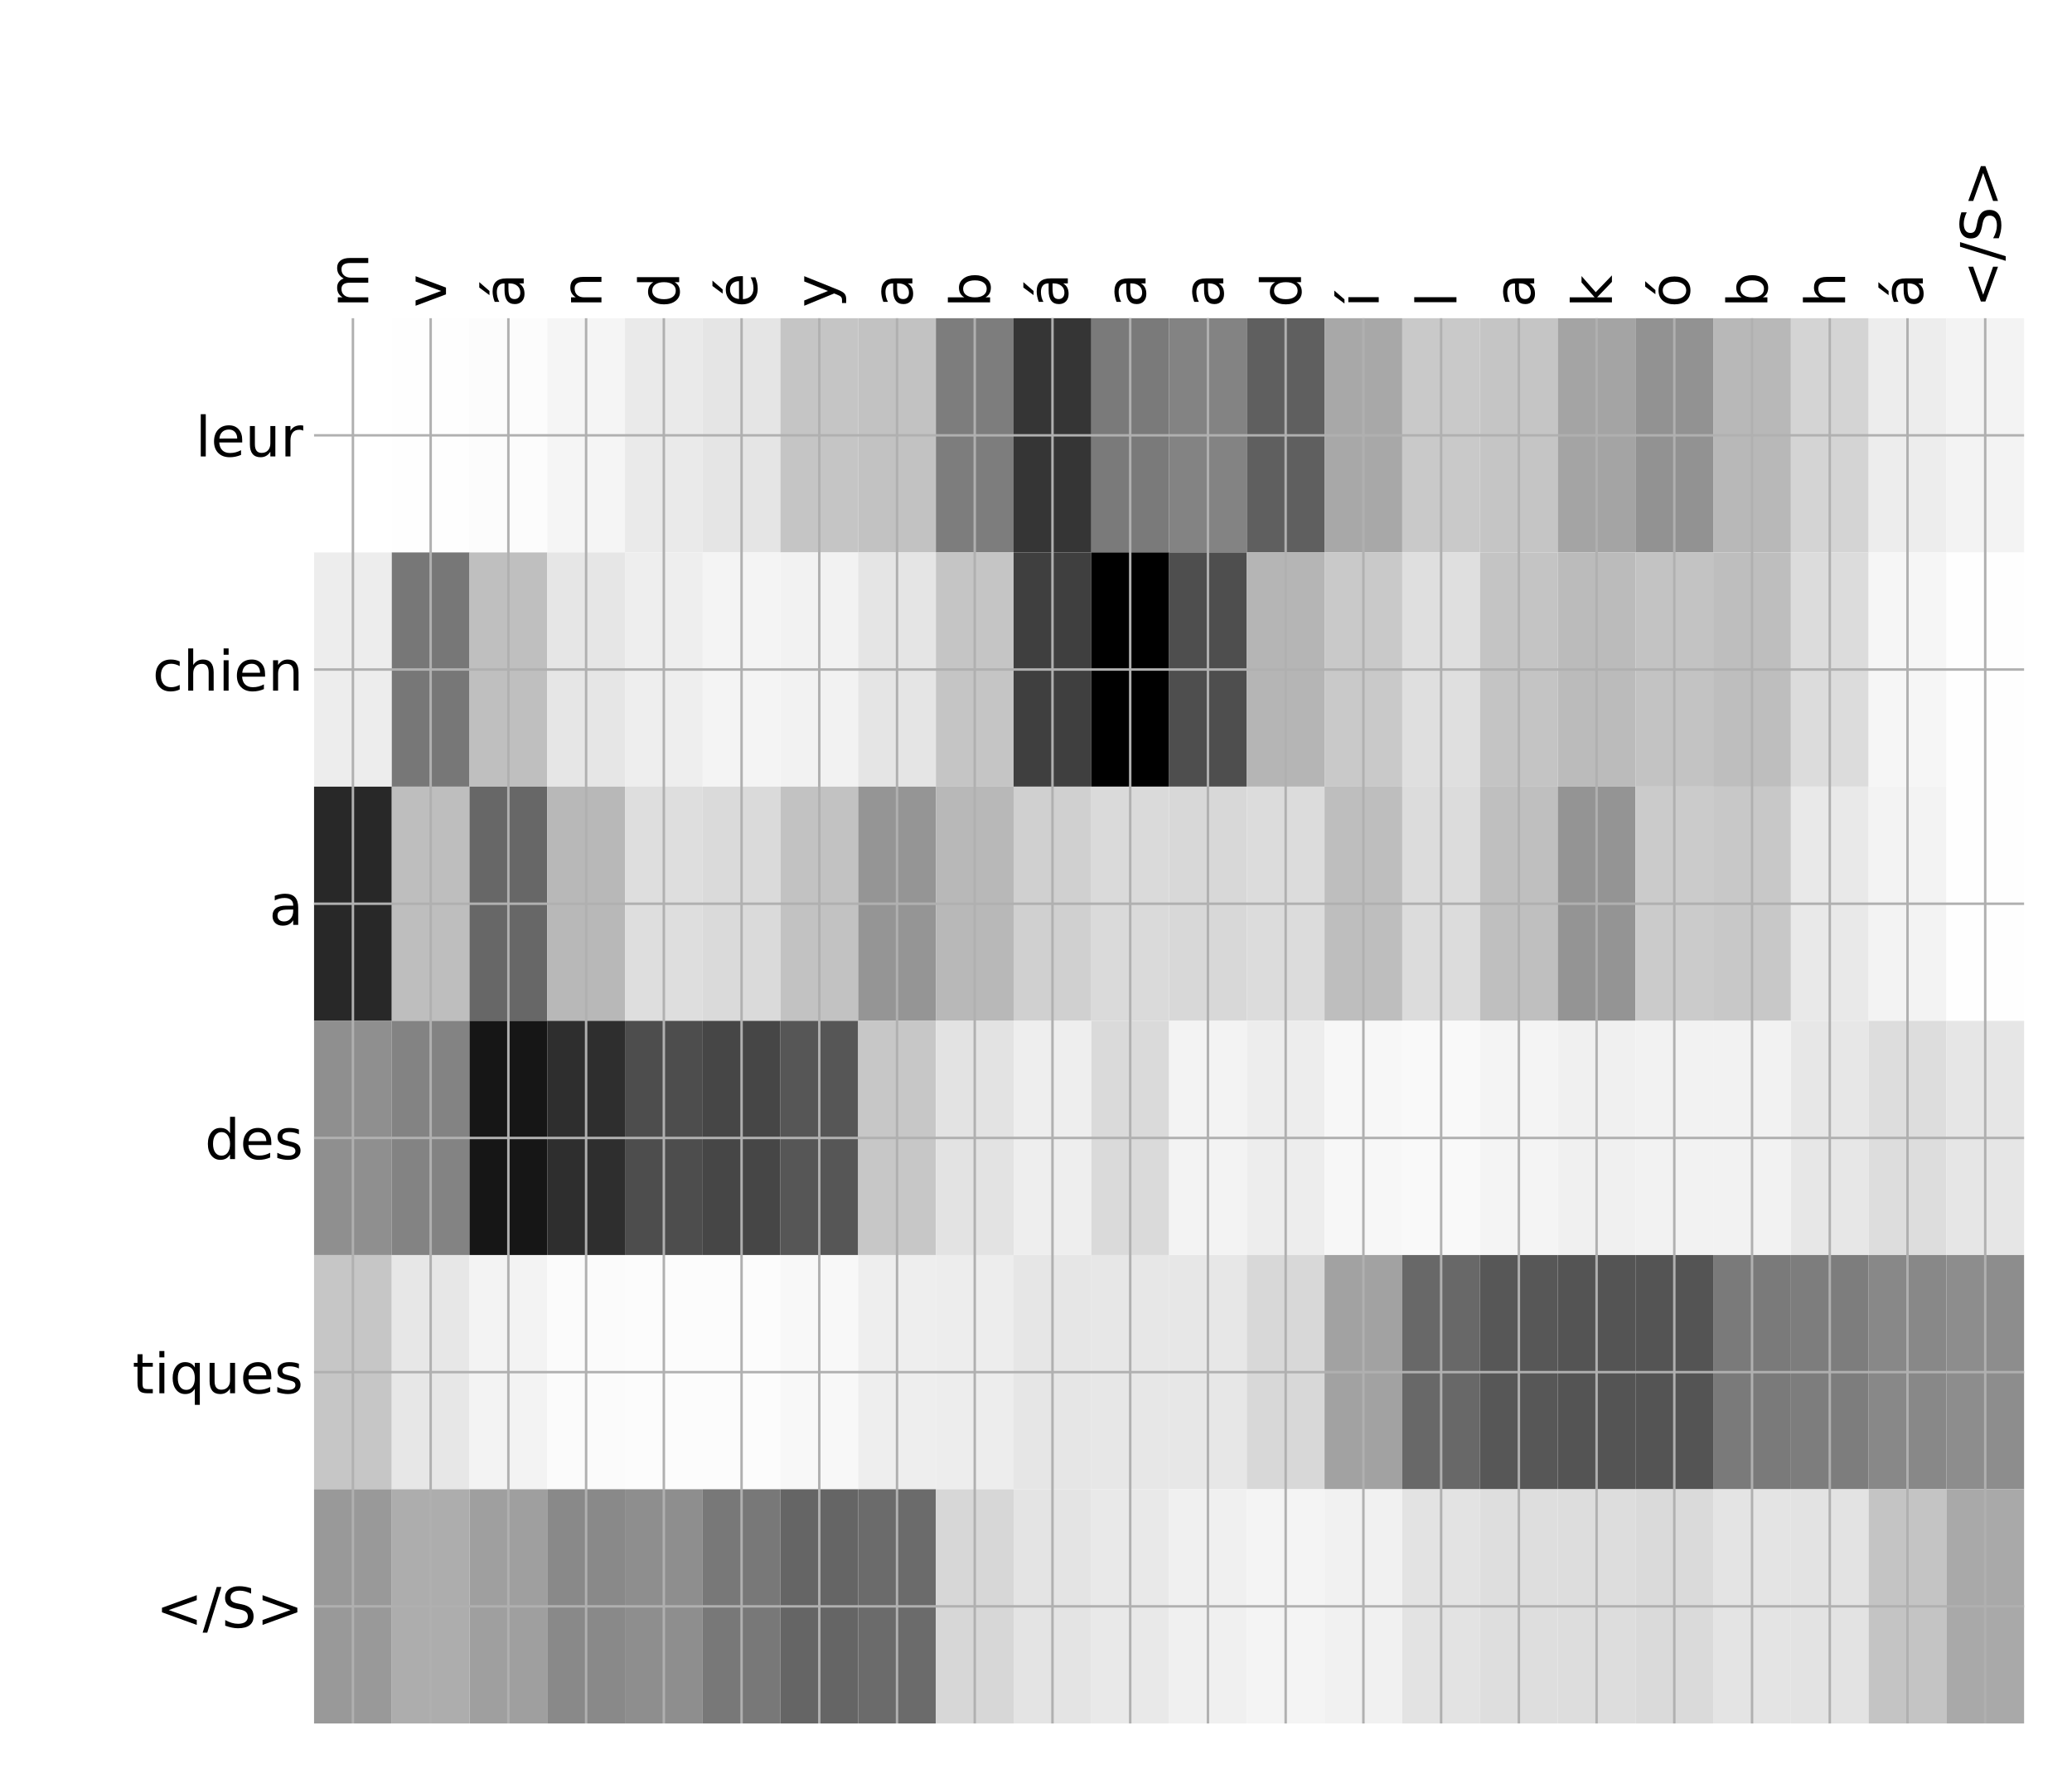 <?xml version="1.0" encoding="utf-8" standalone="no"?>
<!DOCTYPE svg PUBLIC "-//W3C//DTD SVG 1.1//EN"
  "http://www.w3.org/Graphics/SVG/1.1/DTD/svg11.dtd">
<!-- Created with matplotlib (http://matplotlib.org/) -->
<svg height="576pt" version="1.1" viewBox="0 0 671 576" width="671pt" xmlns="http://www.w3.org/2000/svg" xmlns:xlink="http://www.w3.org/1999/xlink">
 <defs>
  <style type="text/css">
*{stroke-linecap:butt;stroke-linejoin:round;}
  </style>
 </defs>
 <g id="figure_1">
  <g id="patch_1">
   <path d="M 0 576 
L 672 576 
L 672 0 
L 0 0 
z
" style="fill:#ffffff;"/>
  </g>
  <g id="axes_1">
   <g id="PolyCollection_1">
    <path clip-path="url(#p2be57009d8)" d="M 101.704 103.033 
L 101.704 178.861 
L 126.876 178.861 
L 126.876 103.033 
L 101.704 103.033 
z
" style="fill:#ffffff;"/>
    <path clip-path="url(#p2be57009d8)" d="M 126.876 103.033 
L 126.876 178.861 
L 152.048 178.861 
L 152.048 103.033 
L 126.876 103.033 
z
" style="fill:#fefefe;"/>
    <path clip-path="url(#p2be57009d8)" d="M 152.048 103.033 
L 152.048 178.861 
L 177.22 178.861 
L 177.22 103.033 
L 152.048 103.033 
z
" style="fill:#fcfcfc;"/>
    <path clip-path="url(#p2be57009d8)" d="M 177.22 103.033 
L 177.22 178.861 
L 202.392 178.861 
L 202.392 103.033 
L 177.22 103.033 
z
" style="fill:#f5f5f5;"/>
    <path clip-path="url(#p2be57009d8)" d="M 202.392 103.033 
L 202.392 178.861 
L 227.564 178.861 
L 227.564 103.033 
L 202.392 103.033 
z
" style="fill:#eaeaea;"/>
    <path clip-path="url(#p2be57009d8)" d="M 227.564 103.033 
L 227.564 178.861 
L 252.736 178.861 
L 252.736 103.033 
L 227.564 103.033 
z
" style="fill:#e5e5e5;"/>
    <path clip-path="url(#p2be57009d8)" d="M 252.736 103.033 
L 252.736 178.861 
L 277.908 178.861 
L 277.908 103.033 
L 252.736 103.033 
z
" style="fill:#c5c5c5;"/>
    <path clip-path="url(#p2be57009d8)" d="M 277.908 103.033 
L 277.908 178.861 
L 303.08 178.861 
L 303.08 103.033 
L 277.908 103.033 
z
" style="fill:#c2c2c2;"/>
    <path clip-path="url(#p2be57009d8)" d="M 303.08 103.033 
L 303.08 178.861 
L 328.251 178.861 
L 328.251 103.033 
L 303.08 103.033 
z
" style="fill:#7d7d7d;"/>
    <path clip-path="url(#p2be57009d8)" d="M 328.251 103.033 
L 328.251 178.861 
L 353.423 178.861 
L 353.423 103.033 
L 328.251 103.033 
z
" style="fill:#353535;"/>
    <path clip-path="url(#p2be57009d8)" d="M 353.423 103.033 
L 353.423 178.861 
L 378.595 178.861 
L 378.595 103.033 
L 353.423 103.033 
z
" style="fill:#7a7a7a;"/>
    <path clip-path="url(#p2be57009d8)" d="M 378.595 103.033 
L 378.595 178.861 
L 403.767 178.861 
L 403.767 103.033 
L 378.595 103.033 
z
" style="fill:#838383;"/>
    <path clip-path="url(#p2be57009d8)" d="M 403.767 103.033 
L 403.767 178.861 
L 428.939 178.861 
L 428.939 103.033 
L 403.767 103.033 
z
" style="fill:#5f5f5f;"/>
    <path clip-path="url(#p2be57009d8)" d="M 428.939 103.033 
L 428.939 178.861 
L 454.111 178.861 
L 454.111 103.033 
L 428.939 103.033 
z
" style="fill:#a8a8a8;"/>
    <path clip-path="url(#p2be57009d8)" d="M 454.111 103.033 
L 454.111 178.861 
L 479.283 178.861 
L 479.283 103.033 
L 454.111 103.033 
z
" style="fill:#c9c9c9;"/>
    <path clip-path="url(#p2be57009d8)" d="M 479.283 103.033 
L 479.283 178.861 
L 504.455 178.861 
L 504.455 103.033 
L 479.283 103.033 
z
" style="fill:#c5c5c5;"/>
    <path clip-path="url(#p2be57009d8)" d="M 504.455 103.033 
L 504.455 178.861 
L 529.627 178.861 
L 529.627 103.033 
L 504.455 103.033 
z
" style="fill:#a4a4a4;"/>
    <path clip-path="url(#p2be57009d8)" d="M 529.627 103.033 
L 529.627 178.861 
L 554.799 178.861 
L 554.799 103.033 
L 529.627 103.033 
z
" style="fill:#929292;"/>
    <path clip-path="url(#p2be57009d8)" d="M 554.799 103.033 
L 554.799 178.861 
L 579.971 178.861 
L 579.971 103.033 
L 554.799 103.033 
z
" style="fill:#b8b8b8;"/>
    <path clip-path="url(#p2be57009d8)" d="M 579.971 103.033 
L 579.971 178.861 
L 605.143 178.861 
L 605.143 103.033 
L 579.971 103.033 
z
" style="fill:#d4d4d4;"/>
    <path clip-path="url(#p2be57009d8)" d="M 605.143 103.033 
L 605.143 178.861 
L 630.314 178.861 
L 630.314 103.033 
L 605.143 103.033 
z
" style="fill:#ededed;"/>
    <path clip-path="url(#p2be57009d8)" d="M 630.314 103.033 
L 630.314 178.861 
L 655.486 178.861 
L 655.486 103.033 
L 630.314 103.033 
z
" style="fill:#f3f3f3;"/>
    <path clip-path="url(#p2be57009d8)" d="M 101.704 178.861 
L 101.704 254.689 
L 126.876 254.689 
L 126.876 178.861 
L 101.704 178.861 
z
" style="fill:#ededed;"/>
    <path clip-path="url(#p2be57009d8)" d="M 126.876 178.861 
L 126.876 254.689 
L 152.048 254.689 
L 152.048 178.861 
L 126.876 178.861 
z
" style="fill:#777777;"/>
    <path clip-path="url(#p2be57009d8)" d="M 152.048 178.861 
L 152.048 254.689 
L 177.22 254.689 
L 177.22 178.861 
L 152.048 178.861 
z
" style="fill:#bfbfbf;"/>
    <path clip-path="url(#p2be57009d8)" d="M 177.22 178.861 
L 177.22 254.689 
L 202.392 254.689 
L 202.392 178.861 
L 177.22 178.861 
z
" style="fill:#e6e6e6;"/>
    <path clip-path="url(#p2be57009d8)" d="M 202.392 178.861 
L 202.392 254.689 
L 227.564 254.689 
L 227.564 178.861 
L 202.392 178.861 
z
" style="fill:#eeeeee;"/>
    <path clip-path="url(#p2be57009d8)" d="M 227.564 178.861 
L 227.564 254.689 
L 252.736 254.689 
L 252.736 178.861 
L 227.564 178.861 
z
" style="fill:#f4f4f4;"/>
    <path clip-path="url(#p2be57009d8)" d="M 252.736 178.861 
L 252.736 254.689 
L 277.908 254.689 
L 277.908 178.861 
L 252.736 178.861 
z
" style="fill:#f2f2f2;"/>
    <path clip-path="url(#p2be57009d8)" d="M 277.908 178.861 
L 277.908 254.689 
L 303.08 254.689 
L 303.08 178.861 
L 277.908 178.861 
z
" style="fill:#e5e5e5;"/>
    <path clip-path="url(#p2be57009d8)" d="M 303.08 178.861 
L 303.08 254.689 
L 328.251 254.689 
L 328.251 178.861 
L 303.08 178.861 
z
" style="fill:#c5c5c5;"/>
    <path clip-path="url(#p2be57009d8)" d="M 328.251 178.861 
L 328.251 254.689 
L 353.423 254.689 
L 353.423 178.861 
L 328.251 178.861 
z
" style="fill:#3f3f3f;"/>
    <path clip-path="url(#p2be57009d8)" d="M 353.423 178.861 
L 353.423 254.689 
L 378.595 254.689 
L 378.595 178.861 
L 353.423 178.861 
z
"/>
    <path clip-path="url(#p2be57009d8)" d="M 378.595 178.861 
L 378.595 254.689 
L 403.767 254.689 
L 403.767 178.861 
L 378.595 178.861 
z
" style="fill:#4e4e4e;"/>
    <path clip-path="url(#p2be57009d8)" d="M 403.767 178.861 
L 403.767 254.689 
L 428.939 254.689 
L 428.939 178.861 
L 403.767 178.861 
z
" style="fill:#b5b5b5;"/>
    <path clip-path="url(#p2be57009d8)" d="M 428.939 178.861 
L 428.939 254.689 
L 454.111 254.689 
L 454.111 178.861 
L 428.939 178.861 
z
" style="fill:#c9c9c9;"/>
    <path clip-path="url(#p2be57009d8)" d="M 454.111 178.861 
L 454.111 254.689 
L 479.283 254.689 
L 479.283 178.861 
L 454.111 178.861 
z
" style="fill:#dfdfdf;"/>
    <path clip-path="url(#p2be57009d8)" d="M 479.283 178.861 
L 479.283 254.689 
L 504.455 254.689 
L 504.455 178.861 
L 479.283 178.861 
z
" style="fill:#c4c4c4;"/>
    <path clip-path="url(#p2be57009d8)" d="M 504.455 178.861 
L 504.455 254.689 
L 529.627 254.689 
L 529.627 178.861 
L 504.455 178.861 
z
" style="fill:#bbbbbb;"/>
    <path clip-path="url(#p2be57009d8)" d="M 529.627 178.861 
L 529.627 254.689 
L 554.799 254.689 
L 554.799 178.861 
L 529.627 178.861 
z
" style="fill:#c3c3c3;"/>
    <path clip-path="url(#p2be57009d8)" d="M 554.799 178.861 
L 554.799 254.689 
L 579.971 254.689 
L 579.971 178.861 
L 554.799 178.861 
z
" style="fill:#bebebe;"/>
    <path clip-path="url(#p2be57009d8)" d="M 579.971 178.861 
L 579.971 254.689 
L 605.143 254.689 
L 605.143 178.861 
L 579.971 178.861 
z
" style="fill:#dcdcdc;"/>
    <path clip-path="url(#p2be57009d8)" d="M 605.143 178.861 
L 605.143 254.689 
L 630.314 254.689 
L 630.314 178.861 
L 605.143 178.861 
z
" style="fill:#f6f6f6;"/>
    <path clip-path="url(#p2be57009d8)" d="M 630.314 178.861 
L 630.314 254.689 
L 655.486 254.689 
L 655.486 178.861 
L 630.314 178.861 
z
" style="fill:#fefefe;"/>
    <path clip-path="url(#p2be57009d8)" d="M 101.704 254.689 
L 101.704 330.517 
L 126.876 330.517 
L 126.876 254.689 
L 101.704 254.689 
z
" style="fill:#282828;"/>
    <path clip-path="url(#p2be57009d8)" d="M 126.876 254.689 
L 126.876 330.517 
L 152.048 330.517 
L 152.048 254.689 
L 126.876 254.689 
z
" style="fill:#bebebe;"/>
    <path clip-path="url(#p2be57009d8)" d="M 152.048 254.689 
L 152.048 330.517 
L 177.22 330.517 
L 177.22 254.689 
L 152.048 254.689 
z
" style="fill:#676767;"/>
    <path clip-path="url(#p2be57009d8)" d="M 177.22 254.689 
L 177.22 330.517 
L 202.392 330.517 
L 202.392 254.689 
L 177.22 254.689 
z
" style="fill:#b8b8b8;"/>
    <path clip-path="url(#p2be57009d8)" d="M 202.392 254.689 
L 202.392 330.517 
L 227.564 330.517 
L 227.564 254.689 
L 202.392 254.689 
z
" style="fill:#dedede;"/>
    <path clip-path="url(#p2be57009d8)" d="M 227.564 254.689 
L 227.564 330.517 
L 252.736 330.517 
L 252.736 254.689 
L 227.564 254.689 
z
" style="fill:#dadada;"/>
    <path clip-path="url(#p2be57009d8)" d="M 252.736 254.689 
L 252.736 330.517 
L 277.908 330.517 
L 277.908 254.689 
L 252.736 254.689 
z
" style="fill:#c2c2c2;"/>
    <path clip-path="url(#p2be57009d8)" d="M 277.908 254.689 
L 277.908 330.517 
L 303.08 330.517 
L 303.08 254.689 
L 277.908 254.689 
z
" style="fill:#959595;"/>
    <path clip-path="url(#p2be57009d8)" d="M 303.08 254.689 
L 303.08 330.517 
L 328.251 330.517 
L 328.251 254.689 
L 303.08 254.689 
z
" style="fill:#b8b8b8;"/>
    <path clip-path="url(#p2be57009d8)" d="M 328.251 254.689 
L 328.251 330.517 
L 353.423 330.517 
L 353.423 254.689 
L 328.251 254.689 
z
" style="fill:#d0d0d0;"/>
    <path clip-path="url(#p2be57009d8)" d="M 353.423 254.689 
L 353.423 330.517 
L 378.595 330.517 
L 378.595 254.689 
L 353.423 254.689 
z
" style="fill:#dadada;"/>
    <path clip-path="url(#p2be57009d8)" d="M 378.595 254.689 
L 378.595 330.517 
L 403.767 330.517 
L 403.767 254.689 
L 378.595 254.689 
z
" style="fill:#d8d8d8;"/>
    <path clip-path="url(#p2be57009d8)" d="M 403.767 254.689 
L 403.767 330.517 
L 428.939 330.517 
L 428.939 254.689 
L 403.767 254.689 
z
" style="fill:#dcdcdc;"/>
    <path clip-path="url(#p2be57009d8)" d="M 428.939 254.689 
L 428.939 330.517 
L 454.111 330.517 
L 454.111 254.689 
L 428.939 254.689 
z
" style="fill:#bebebe;"/>
    <path clip-path="url(#p2be57009d8)" d="M 454.111 254.689 
L 454.111 330.517 
L 479.283 330.517 
L 479.283 254.689 
L 454.111 254.689 
z
" style="fill:#dcdcdc;"/>
    <path clip-path="url(#p2be57009d8)" d="M 479.283 254.689 
L 479.283 330.517 
L 504.455 330.517 
L 504.455 254.689 
L 479.283 254.689 
z
" style="fill:#bfbfbf;"/>
    <path clip-path="url(#p2be57009d8)" d="M 504.455 254.689 
L 504.455 330.517 
L 529.627 330.517 
L 529.627 254.689 
L 504.455 254.689 
z
" style="fill:#949494;"/>
    <path clip-path="url(#p2be57009d8)" d="M 529.627 254.689 
L 529.627 330.517 
L 554.799 330.517 
L 554.799 254.689 
L 529.627 254.689 
z
" style="fill:#cbcbcb;"/>
    <path clip-path="url(#p2be57009d8)" d="M 554.799 254.689 
L 554.799 330.517 
L 579.971 330.517 
L 579.971 254.689 
L 554.799 254.689 
z
" style="fill:#c8c8c8;"/>
    <path clip-path="url(#p2be57009d8)" d="M 579.971 254.689 
L 579.971 330.517 
L 605.143 330.517 
L 605.143 254.689 
L 579.971 254.689 
z
" style="fill:#e9e9e9;"/>
    <path clip-path="url(#p2be57009d8)" d="M 605.143 254.689 
L 605.143 330.517 
L 630.314 330.517 
L 630.314 254.689 
L 605.143 254.689 
z
" style="fill:#f3f3f3;"/>
    <path clip-path="url(#p2be57009d8)" d="M 630.314 254.689 
L 630.314 330.517 
L 655.486 330.517 
L 655.486 254.689 
L 630.314 254.689 
z
" style="fill:#fefefe;"/>
    <path clip-path="url(#p2be57009d8)" d="M 101.704 330.517 
L 101.704 406.344 
L 126.876 406.344 
L 126.876 330.517 
L 101.704 330.517 
z
" style="fill:#8f8f8f;"/>
    <path clip-path="url(#p2be57009d8)" d="M 126.876 330.517 
L 126.876 406.344 
L 152.048 406.344 
L 152.048 330.517 
L 126.876 330.517 
z
" style="fill:#838383;"/>
    <path clip-path="url(#p2be57009d8)" d="M 152.048 330.517 
L 152.048 406.344 
L 177.22 406.344 
L 177.22 330.517 
L 152.048 330.517 
z
" style="fill:#161616;"/>
    <path clip-path="url(#p2be57009d8)" d="M 177.22 330.517 
L 177.22 406.344 
L 202.392 406.344 
L 202.392 330.517 
L 177.22 330.517 
z
" style="fill:#2e2e2e;"/>
    <path clip-path="url(#p2be57009d8)" d="M 202.392 330.517 
L 202.392 406.344 
L 227.564 406.344 
L 227.564 330.517 
L 202.392 330.517 
z
" style="fill:#4d4d4d;"/>
    <path clip-path="url(#p2be57009d8)" d="M 227.564 330.517 
L 227.564 406.344 
L 252.736 406.344 
L 252.736 330.517 
L 227.564 330.517 
z
" style="fill:#464646;"/>
    <path clip-path="url(#p2be57009d8)" d="M 252.736 330.517 
L 252.736 406.344 
L 277.908 406.344 
L 277.908 330.517 
L 252.736 330.517 
z
" style="fill:#565656;"/>
    <path clip-path="url(#p2be57009d8)" d="M 277.908 330.517 
L 277.908 406.344 
L 303.08 406.344 
L 303.08 330.517 
L 277.908 330.517 
z
" style="fill:#c7c7c7;"/>
    <path clip-path="url(#p2be57009d8)" d="M 303.08 330.517 
L 303.08 406.344 
L 328.251 406.344 
L 328.251 330.517 
L 303.08 330.517 
z
" style="fill:#e3e3e3;"/>
    <path clip-path="url(#p2be57009d8)" d="M 328.251 330.517 
L 328.251 406.344 
L 353.423 406.344 
L 353.423 330.517 
L 328.251 330.517 
z
" style="fill:#eeeeee;"/>
    <path clip-path="url(#p2be57009d8)" d="M 353.423 330.517 
L 353.423 406.344 
L 378.595 406.344 
L 378.595 330.517 
L 353.423 330.517 
z
" style="fill:#dadada;"/>
    <path clip-path="url(#p2be57009d8)" d="M 378.595 330.517 
L 378.595 406.344 
L 403.767 406.344 
L 403.767 330.517 
L 378.595 330.517 
z
" style="fill:#f3f3f3;"/>
    <path clip-path="url(#p2be57009d8)" d="M 403.767 330.517 
L 403.767 406.344 
L 428.939 406.344 
L 428.939 330.517 
L 403.767 330.517 
z
" style="fill:#ededed;"/>
    <path clip-path="url(#p2be57009d8)" d="M 428.939 330.517 
L 428.939 406.344 
L 454.111 406.344 
L 454.111 330.517 
L 428.939 330.517 
z
" style="fill:#f7f7f7;"/>
    <path clip-path="url(#p2be57009d8)" d="M 454.111 330.517 
L 454.111 406.344 
L 479.283 406.344 
L 479.283 330.517 
L 454.111 330.517 
z
" style="fill:#f9f9f9;"/>
    <path clip-path="url(#p2be57009d8)" d="M 479.283 330.517 
L 479.283 406.344 
L 504.455 406.344 
L 504.455 330.517 
L 479.283 330.517 
z
" style="fill:#f4f4f4;"/>
    <path clip-path="url(#p2be57009d8)" d="M 504.455 330.517 
L 504.455 406.344 
L 529.627 406.344 
L 529.627 330.517 
L 504.455 330.517 
z
" style="fill:#f0f0f0;"/>
    <path clip-path="url(#p2be57009d8)" d="M 529.627 330.517 
L 529.627 406.344 
L 554.799 406.344 
L 554.799 330.517 
L 529.627 330.517 
z
" style="fill:#f2f2f2;"/>
    <path clip-path="url(#p2be57009d8)" d="M 554.799 330.517 
L 554.799 406.344 
L 579.971 406.344 
L 579.971 330.517 
L 554.799 330.517 
z
" style="fill:#f2f2f2;"/>
    <path clip-path="url(#p2be57009d8)" d="M 579.971 330.517 
L 579.971 406.344 
L 605.143 406.344 
L 605.143 330.517 
L 579.971 330.517 
z
" style="fill:#e7e7e7;"/>
    <path clip-path="url(#p2be57009d8)" d="M 605.143 330.517 
L 605.143 406.344 
L 630.314 406.344 
L 630.314 330.517 
L 605.143 330.517 
z
" style="fill:#dddddd;"/>
    <path clip-path="url(#p2be57009d8)" d="M 630.314 330.517 
L 630.314 406.344 
L 655.486 406.344 
L 655.486 330.517 
L 630.314 330.517 
z
" style="fill:#e6e6e6;"/>
    <path clip-path="url(#p2be57009d8)" d="M 101.704 406.344 
L 101.704 482.172 
L 126.876 482.172 
L 126.876 406.344 
L 101.704 406.344 
z
" style="fill:#c6c6c6;"/>
    <path clip-path="url(#p2be57009d8)" d="M 126.876 406.344 
L 126.876 482.172 
L 152.048 482.172 
L 152.048 406.344 
L 126.876 406.344 
z
" style="fill:#e7e7e7;"/>
    <path clip-path="url(#p2be57009d8)" d="M 152.048 406.344 
L 152.048 482.172 
L 177.22 482.172 
L 177.22 406.344 
L 152.048 406.344 
z
" style="fill:#f3f3f3;"/>
    <path clip-path="url(#p2be57009d8)" d="M 177.22 406.344 
L 177.22 482.172 
L 202.392 482.172 
L 202.392 406.344 
L 177.22 406.344 
z
" style="fill:#fbfbfb;"/>
    <path clip-path="url(#p2be57009d8)" d="M 202.392 406.344 
L 202.392 482.172 
L 227.564 482.172 
L 227.564 406.344 
L 202.392 406.344 
z
" style="fill:#fcfcfc;"/>
    <path clip-path="url(#p2be57009d8)" d="M 227.564 406.344 
L 227.564 482.172 
L 252.736 482.172 
L 252.736 406.344 
L 227.564 406.344 
z
" style="fill:#fcfcfc;"/>
    <path clip-path="url(#p2be57009d8)" d="M 252.736 406.344 
L 252.736 482.172 
L 277.908 482.172 
L 277.908 406.344 
L 252.736 406.344 
z
" style="fill:#f8f8f8;"/>
    <path clip-path="url(#p2be57009d8)" d="M 277.908 406.344 
L 277.908 482.172 
L 303.08 482.172 
L 303.08 406.344 
L 277.908 406.344 
z
" style="fill:#eeeeee;"/>
    <path clip-path="url(#p2be57009d8)" d="M 303.08 406.344 
L 303.08 482.172 
L 328.251 482.172 
L 328.251 406.344 
L 303.08 406.344 
z
" style="fill:#ededed;"/>
    <path clip-path="url(#p2be57009d8)" d="M 328.251 406.344 
L 328.251 482.172 
L 353.423 482.172 
L 353.423 406.344 
L 328.251 406.344 
z
" style="fill:#e6e6e6;"/>
    <path clip-path="url(#p2be57009d8)" d="M 353.423 406.344 
L 353.423 482.172 
L 378.595 482.172 
L 378.595 406.344 
L 353.423 406.344 
z
" style="fill:#e7e7e7;"/>
    <path clip-path="url(#p2be57009d8)" d="M 378.595 406.344 
L 378.595 482.172 
L 403.767 482.172 
L 403.767 406.344 
L 378.595 406.344 
z
" style="fill:#e7e7e7;"/>
    <path clip-path="url(#p2be57009d8)" d="M 403.767 406.344 
L 403.767 482.172 
L 428.939 482.172 
L 428.939 406.344 
L 403.767 406.344 
z
" style="fill:#d8d8d8;"/>
    <path clip-path="url(#p2be57009d8)" d="M 428.939 406.344 
L 428.939 482.172 
L 454.111 482.172 
L 454.111 406.344 
L 428.939 406.344 
z
" style="fill:#a2a2a2;"/>
    <path clip-path="url(#p2be57009d8)" d="M 454.111 406.344 
L 454.111 482.172 
L 479.283 482.172 
L 479.283 406.344 
L 454.111 406.344 
z
" style="fill:#686868;"/>
    <path clip-path="url(#p2be57009d8)" d="M 479.283 406.344 
L 479.283 482.172 
L 504.455 482.172 
L 504.455 406.344 
L 479.283 406.344 
z
" style="fill:#575757;"/>
    <path clip-path="url(#p2be57009d8)" d="M 504.455 406.344 
L 504.455 482.172 
L 529.627 482.172 
L 529.627 406.344 
L 504.455 406.344 
z
" style="fill:#545454;"/>
    <path clip-path="url(#p2be57009d8)" d="M 529.627 406.344 
L 529.627 482.172 
L 554.799 482.172 
L 554.799 406.344 
L 529.627 406.344 
z
" style="fill:#545454;"/>
    <path clip-path="url(#p2be57009d8)" d="M 554.799 406.344 
L 554.799 482.172 
L 579.971 482.172 
L 579.971 406.344 
L 554.799 406.344 
z
" style="fill:#7a7a7a;"/>
    <path clip-path="url(#p2be57009d8)" d="M 579.971 406.344 
L 579.971 482.172 
L 605.143 482.172 
L 605.143 406.344 
L 579.971 406.344 
z
" style="fill:#7d7d7d;"/>
    <path clip-path="url(#p2be57009d8)" d="M 605.143 406.344 
L 605.143 482.172 
L 630.314 482.172 
L 630.314 406.344 
L 605.143 406.344 
z
" style="fill:#888888;"/>
    <path clip-path="url(#p2be57009d8)" d="M 630.314 406.344 
L 630.314 482.172 
L 655.486 482.172 
L 655.486 406.344 
L 630.314 406.344 
z
" style="fill:#8d8d8d;"/>
    <path clip-path="url(#p2be57009d8)" d="M 101.704 482.172 
L 101.704 558 
L 126.876 558 
L 126.876 482.172 
L 101.704 482.172 
z
" style="fill:#999999;"/>
    <path clip-path="url(#p2be57009d8)" d="M 126.876 482.172 
L 126.876 558 
L 152.048 558 
L 152.048 482.172 
L 126.876 482.172 
z
" style="fill:#adadad;"/>
    <path clip-path="url(#p2be57009d8)" d="M 152.048 482.172 
L 152.048 558 
L 177.22 558 
L 177.22 482.172 
L 152.048 482.172 
z
" style="fill:#9f9f9f;"/>
    <path clip-path="url(#p2be57009d8)" d="M 177.22 482.172 
L 177.22 558 
L 202.392 558 
L 202.392 482.172 
L 177.22 482.172 
z
" style="fill:#898989;"/>
    <path clip-path="url(#p2be57009d8)" d="M 202.392 482.172 
L 202.392 558 
L 227.564 558 
L 227.564 482.172 
L 202.392 482.172 
z
" style="fill:#8e8e8e;"/>
    <path clip-path="url(#p2be57009d8)" d="M 227.564 482.172 
L 227.564 558 
L 252.736 558 
L 252.736 482.172 
L 227.564 482.172 
z
" style="fill:#787878;"/>
    <path clip-path="url(#p2be57009d8)" d="M 252.736 482.172 
L 252.736 558 
L 277.908 558 
L 277.908 482.172 
L 252.736 482.172 
z
" style="fill:#656565;"/>
    <path clip-path="url(#p2be57009d8)" d="M 277.908 482.172 
L 277.908 558 
L 303.08 558 
L 303.08 482.172 
L 277.908 482.172 
z
" style="fill:#6b6b6b;"/>
    <path clip-path="url(#p2be57009d8)" d="M 303.08 482.172 
L 303.08 558 
L 328.251 558 
L 328.251 482.172 
L 303.08 482.172 
z
" style="fill:#d7d7d7;"/>
    <path clip-path="url(#p2be57009d8)" d="M 328.251 482.172 
L 328.251 558 
L 353.423 558 
L 353.423 482.172 
L 328.251 482.172 
z
" style="fill:#e4e4e4;"/>
    <path clip-path="url(#p2be57009d8)" d="M 353.423 482.172 
L 353.423 558 
L 378.595 558 
L 378.595 482.172 
L 353.423 482.172 
z
" style="fill:#e9e9e9;"/>
    <path clip-path="url(#p2be57009d8)" d="M 378.595 482.172 
L 378.595 558 
L 403.767 558 
L 403.767 482.172 
L 378.595 482.172 
z
" style="fill:#f0f0f0;"/>
    <path clip-path="url(#p2be57009d8)" d="M 403.767 482.172 
L 403.767 558 
L 428.939 558 
L 428.939 482.172 
L 403.767 482.172 
z
" style="fill:#f4f4f4;"/>
    <path clip-path="url(#p2be57009d8)" d="M 428.939 482.172 
L 428.939 558 
L 454.111 558 
L 454.111 482.172 
L 428.939 482.172 
z
" style="fill:#f1f1f1;"/>
    <path clip-path="url(#p2be57009d8)" d="M 454.111 482.172 
L 454.111 558 
L 479.283 558 
L 479.283 482.172 
L 454.111 482.172 
z
" style="fill:#e3e3e3;"/>
    <path clip-path="url(#p2be57009d8)" d="M 479.283 482.172 
L 479.283 558 
L 504.455 558 
L 504.455 482.172 
L 479.283 482.172 
z
" style="fill:#dedede;"/>
    <path clip-path="url(#p2be57009d8)" d="M 504.455 482.172 
L 504.455 558 
L 529.627 558 
L 529.627 482.172 
L 504.455 482.172 
z
" style="fill:#dddddd;"/>
    <path clip-path="url(#p2be57009d8)" d="M 529.627 482.172 
L 529.627 558 
L 554.799 558 
L 554.799 482.172 
L 529.627 482.172 
z
" style="fill:#dadada;"/>
    <path clip-path="url(#p2be57009d8)" d="M 554.799 482.172 
L 554.799 558 
L 579.971 558 
L 579.971 482.172 
L 554.799 482.172 
z
" style="fill:#e4e4e4;"/>
    <path clip-path="url(#p2be57009d8)" d="M 579.971 482.172 
L 579.971 558 
L 605.143 558 
L 605.143 482.172 
L 579.971 482.172 
z
" style="fill:#e3e3e3;"/>
    <path clip-path="url(#p2be57009d8)" d="M 605.143 482.172 
L 605.143 558 
L 630.314 558 
L 630.314 482.172 
L 605.143 482.172 
z
" style="fill:#c4c4c4;"/>
    <path clip-path="url(#p2be57009d8)" d="M 630.314 482.172 
L 630.314 558 
L 655.486 558 
L 655.486 482.172 
L 630.314 482.172 
z
" style="fill:#a9a9a9;"/>
   </g>
   <g id="matplotlib.axis_1">
    <g id="xtick_1">
     <g id="line2d_1">
      <path clip-path="url(#p2be57009d8)" d="M 114.29 558 
L 114.29 103.033 
" style="fill:none;stroke:#b0b0b0;stroke-linecap:square;stroke-width:0.8;"/>
     </g>
     <g id="line2d_2"/>
     <g id="text_1">
      <!-- m -->
      <defs>
       <path d="M 52 44.188 
Q 55.375 50.25 60.062 53.125 
Q 64.75 56 71.094 56 
Q 79.641 56 84.281 50.016 
Q 88.922 44.047 88.922 33.016 
L 88.922 0 
L 79.891 0 
L 79.891 32.719 
Q 79.891 40.578 77.094 44.375 
Q 74.312 48.188 68.609 48.188 
Q 61.625 48.188 57.562 43.547 
Q 53.516 38.922 53.516 30.906 
L 53.516 0 
L 44.484 0 
L 44.484 32.719 
Q 44.484 40.625 41.703 44.406 
Q 38.922 48.188 33.109 48.188 
Q 26.219 48.188 22.156 43.531 
Q 18.109 38.875 18.109 30.906 
L 18.109 0 
L 9.078 0 
L 9.078 54.688 
L 18.109 54.688 
L 18.109 46.188 
Q 21.188 51.219 25.484 53.609 
Q 29.781 56 35.688 56 
Q 41.656 56 45.828 52.969 
Q 50 49.953 52 44.188 
z
" id="DejaVuSans-6d"/>
      </defs>
      <g transform="translate(119.257 99.533)rotate(-90)scale(0.18 -0.18)">
       <use xlink:href="#DejaVuSans-6d"/>
      </g>
     </g>
    </g>
    <g id="xtick_2">
     <g id="line2d_3">
      <path clip-path="url(#p2be57009d8)" d="M 139.462 558 
L 139.462 103.033 
" style="fill:none;stroke:#b0b0b0;stroke-linecap:square;stroke-width:0.8;"/>
     </g>
     <g id="line2d_4"/>
     <g id="text_2">
      <!-- v -->
      <defs>
       <path d="M 2.984 54.688 
L 12.5 54.688 
L 29.594 8.797 
L 46.688 54.688 
L 56.203 54.688 
L 35.688 0 
L 23.484 0 
z
" id="DejaVuSans-76"/>
      </defs>
      <g transform="translate(144.429 99.533)rotate(-90)scale(0.18 -0.18)">
       <use xlink:href="#DejaVuSans-76"/>
      </g>
     </g>
    </g>
    <g id="xtick_3">
     <g id="line2d_5">
      <path clip-path="url(#p2be57009d8)" d="M 164.634 558 
L 164.634 103.033 
" style="fill:none;stroke:#b0b0b0;stroke-linecap:square;stroke-width:0.8;"/>
     </g>
     <g id="line2d_6"/>
     <g id="text_3">
      <!-- á -->
      <defs>
       <path d="M 34.281 27.484 
Q 23.391 27.484 19.188 25 
Q 14.984 22.516 14.984 16.5 
Q 14.984 11.719 18.141 8.906 
Q 21.297 6.109 26.703 6.109 
Q 34.188 6.109 38.703 11.406 
Q 43.219 16.703 43.219 25.484 
L 43.219 27.484 
z
M 52.203 31.203 
L 52.203 0 
L 43.219 0 
L 43.219 8.297 
Q 40.141 3.328 35.547 0.953 
Q 30.953 -1.422 24.312 -1.422 
Q 15.922 -1.422 10.953 3.297 
Q 6 8.016 6 15.922 
Q 6 25.141 12.172 29.828 
Q 18.359 34.516 30.609 34.516 
L 43.219 34.516 
L 43.219 35.406 
Q 43.219 41.609 39.141 45 
Q 35.062 48.391 27.688 48.391 
Q 23 48.391 18.547 47.266 
Q 14.109 46.141 10.016 43.891 
L 10.016 52.203 
Q 14.938 54.109 19.578 55.047 
Q 24.219 56 28.609 56 
Q 40.484 56 46.344 49.844 
Q 52.203 43.703 52.203 31.203 
z
M 35.781 79.984 
L 45.5 79.984 
L 29.594 61.625 
L 22.109 61.625 
z
" id="DejaVuSans-e1"/>
      </defs>
      <g transform="translate(169.601 99.533)rotate(-90)scale(0.18 -0.18)">
       <use xlink:href="#DejaVuSans-e1"/>
      </g>
     </g>
    </g>
    <g id="xtick_4">
     <g id="line2d_7">
      <path clip-path="url(#p2be57009d8)" d="M 189.806 558 
L 189.806 103.033 
" style="fill:none;stroke:#b0b0b0;stroke-linecap:square;stroke-width:0.8;"/>
     </g>
     <g id="line2d_8"/>
     <g id="text_4">
      <!-- n -->
      <defs>
       <path d="M 54.891 33.016 
L 54.891 0 
L 45.906 0 
L 45.906 32.719 
Q 45.906 40.484 42.875 44.328 
Q 39.844 48.188 33.797 48.188 
Q 26.516 48.188 22.312 43.547 
Q 18.109 38.922 18.109 30.906 
L 18.109 0 
L 9.078 0 
L 9.078 54.688 
L 18.109 54.688 
L 18.109 46.188 
Q 21.344 51.125 25.703 53.562 
Q 30.078 56 35.797 56 
Q 45.219 56 50.047 50.172 
Q 54.891 44.344 54.891 33.016 
z
" id="DejaVuSans-6e"/>
      </defs>
      <g transform="translate(194.773 99.533)rotate(-90)scale(0.18 -0.18)">
       <use xlink:href="#DejaVuSans-6e"/>
      </g>
     </g>
    </g>
    <g id="xtick_5">
     <g id="line2d_9">
      <path clip-path="url(#p2be57009d8)" d="M 214.978 558 
L 214.978 103.033 
" style="fill:none;stroke:#b0b0b0;stroke-linecap:square;stroke-width:0.8;"/>
     </g>
     <g id="line2d_10"/>
     <g id="text_5">
      <!-- d -->
      <defs>
       <path d="M 45.406 46.391 
L 45.406 75.984 
L 54.391 75.984 
L 54.391 0 
L 45.406 0 
L 45.406 8.203 
Q 42.578 3.328 38.25 0.953 
Q 33.938 -1.422 27.875 -1.422 
Q 17.969 -1.422 11.734 6.484 
Q 5.516 14.406 5.516 27.297 
Q 5.516 40.188 11.734 48.094 
Q 17.969 56 27.875 56 
Q 33.938 56 38.25 53.625 
Q 42.578 51.266 45.406 46.391 
z
M 14.797 27.297 
Q 14.797 17.391 18.875 11.75 
Q 22.953 6.109 30.078 6.109 
Q 37.203 6.109 41.297 11.75 
Q 45.406 17.391 45.406 27.297 
Q 45.406 37.203 41.297 42.844 
Q 37.203 48.484 30.078 48.484 
Q 22.953 48.484 18.875 42.844 
Q 14.797 37.203 14.797 27.297 
z
" id="DejaVuSans-64"/>
      </defs>
      <g transform="translate(219.945 99.533)rotate(-90)scale(0.18 -0.18)">
       <use xlink:href="#DejaVuSans-64"/>
      </g>
     </g>
    </g>
    <g id="xtick_6">
     <g id="line2d_11">
      <path clip-path="url(#p2be57009d8)" d="M 240.15 558 
L 240.15 103.033 
" style="fill:none;stroke:#b0b0b0;stroke-linecap:square;stroke-width:0.8;"/>
     </g>
     <g id="line2d_12"/>
     <g id="text_6">
      <!-- é -->
      <defs>
       <path d="M 56.203 29.594 
L 56.203 25.203 
L 14.891 25.203 
Q 15.484 15.922 20.484 11.062 
Q 25.484 6.203 34.422 6.203 
Q 39.594 6.203 44.453 7.469 
Q 49.312 8.734 54.109 11.281 
L 54.109 2.781 
Q 49.266 0.734 44.188 -0.344 
Q 39.109 -1.422 33.891 -1.422 
Q 20.797 -1.422 13.156 6.188 
Q 5.516 13.812 5.516 26.812 
Q 5.516 40.234 12.766 48.109 
Q 20.016 56 32.328 56 
Q 43.359 56 49.781 48.891 
Q 56.203 41.797 56.203 29.594 
z
M 47.219 32.234 
Q 47.125 39.594 43.094 43.984 
Q 39.062 48.391 32.422 48.391 
Q 24.906 48.391 20.391 44.141 
Q 15.875 39.891 15.188 32.172 
z
M 38.531 79.984 
L 48.25 79.984 
L 32.344 61.625 
L 24.859 61.625 
z
" id="DejaVuSans-e9"/>
      </defs>
      <g transform="translate(245.117 99.533)rotate(-90)scale(0.18 -0.18)">
       <use xlink:href="#DejaVuSans-e9"/>
      </g>
     </g>
    </g>
    <g id="xtick_7">
     <g id="line2d_13">
      <path clip-path="url(#p2be57009d8)" d="M 265.322 558 
L 265.322 103.033 
" style="fill:none;stroke:#b0b0b0;stroke-linecap:square;stroke-width:0.8;"/>
     </g>
     <g id="line2d_14"/>
     <g id="text_7">
      <!-- y -->
      <defs>
       <path d="M 32.172 -5.078 
Q 28.375 -14.844 24.75 -17.812 
Q 21.141 -20.797 15.094 -20.797 
L 7.906 -20.797 
L 7.906 -13.281 
L 13.188 -13.281 
Q 16.891 -13.281 18.938 -11.516 
Q 21 -9.766 23.484 -3.219 
L 25.094 0.875 
L 2.984 54.688 
L 12.5 54.688 
L 29.594 11.922 
L 46.688 54.688 
L 56.203 54.688 
z
" id="DejaVuSans-79"/>
      </defs>
      <g transform="translate(270.289 99.533)rotate(-90)scale(0.18 -0.18)">
       <use xlink:href="#DejaVuSans-79"/>
      </g>
     </g>
    </g>
    <g id="xtick_8">
     <g id="line2d_15">
      <path clip-path="url(#p2be57009d8)" d="M 290.494 558 
L 290.494 103.033 
" style="fill:none;stroke:#b0b0b0;stroke-linecap:square;stroke-width:0.8;"/>
     </g>
     <g id="line2d_16"/>
     <g id="text_8">
      <!-- a -->
      <defs>
       <path d="M 34.281 27.484 
Q 23.391 27.484 19.188 25 
Q 14.984 22.516 14.984 16.5 
Q 14.984 11.719 18.141 8.906 
Q 21.297 6.109 26.703 6.109 
Q 34.188 6.109 38.703 11.406 
Q 43.219 16.703 43.219 25.484 
L 43.219 27.484 
z
M 52.203 31.203 
L 52.203 0 
L 43.219 0 
L 43.219 8.297 
Q 40.141 3.328 35.547 0.953 
Q 30.953 -1.422 24.312 -1.422 
Q 15.922 -1.422 10.953 3.297 
Q 6 8.016 6 15.922 
Q 6 25.141 12.172 29.828 
Q 18.359 34.516 30.609 34.516 
L 43.219 34.516 
L 43.219 35.406 
Q 43.219 41.609 39.141 45 
Q 35.062 48.391 27.688 48.391 
Q 23 48.391 18.547 47.266 
Q 14.109 46.141 10.016 43.891 
L 10.016 52.203 
Q 14.938 54.109 19.578 55.047 
Q 24.219 56 28.609 56 
Q 40.484 56 46.344 49.844 
Q 52.203 43.703 52.203 31.203 
z
" id="DejaVuSans-61"/>
      </defs>
      <g transform="translate(295.46 99.533)rotate(-90)scale(0.18 -0.18)">
       <use xlink:href="#DejaVuSans-61"/>
      </g>
     </g>
    </g>
    <g id="xtick_9">
     <g id="line2d_17">
      <path clip-path="url(#p2be57009d8)" d="M 315.665 558 
L 315.665 103.033 
" style="fill:none;stroke:#b0b0b0;stroke-linecap:square;stroke-width:0.8;"/>
     </g>
     <g id="line2d_18"/>
     <g id="text_9">
      <!-- b -->
      <defs>
       <path d="M 48.688 27.297 
Q 48.688 37.203 44.609 42.844 
Q 40.531 48.484 33.406 48.484 
Q 26.266 48.484 22.188 42.844 
Q 18.109 37.203 18.109 27.297 
Q 18.109 17.391 22.188 11.75 
Q 26.266 6.109 33.406 6.109 
Q 40.531 6.109 44.609 11.75 
Q 48.688 17.391 48.688 27.297 
z
M 18.109 46.391 
Q 20.953 51.266 25.266 53.625 
Q 29.594 56 35.594 56 
Q 45.562 56 51.781 48.094 
Q 58.016 40.188 58.016 27.297 
Q 58.016 14.406 51.781 6.484 
Q 45.562 -1.422 35.594 -1.422 
Q 29.594 -1.422 25.266 0.953 
Q 20.953 3.328 18.109 8.203 
L 18.109 0 
L 9.078 0 
L 9.078 75.984 
L 18.109 75.984 
z
" id="DejaVuSans-62"/>
      </defs>
      <g transform="translate(320.632 99.533)rotate(-90)scale(0.18 -0.18)">
       <use xlink:href="#DejaVuSans-62"/>
      </g>
     </g>
    </g>
    <g id="xtick_10">
     <g id="line2d_19">
      <path clip-path="url(#p2be57009d8)" d="M 340.837 558 
L 340.837 103.033 
" style="fill:none;stroke:#b0b0b0;stroke-linecap:square;stroke-width:0.8;"/>
     </g>
     <g id="line2d_20"/>
     <g id="text_10">
      <!-- á -->
      <g transform="translate(345.804 99.533)rotate(-90)scale(0.18 -0.18)">
       <use xlink:href="#DejaVuSans-e1"/>
      </g>
     </g>
    </g>
    <g id="xtick_11">
     <g id="line2d_21">
      <path clip-path="url(#p2be57009d8)" d="M 366.009 558 
L 366.009 103.033 
" style="fill:none;stroke:#b0b0b0;stroke-linecap:square;stroke-width:0.8;"/>
     </g>
     <g id="line2d_22"/>
     <g id="text_11">
      <!-- a -->
      <g transform="translate(370.976 99.533)rotate(-90)scale(0.18 -0.18)">
       <use xlink:href="#DejaVuSans-61"/>
      </g>
     </g>
    </g>
    <g id="xtick_12">
     <g id="line2d_23">
      <path clip-path="url(#p2be57009d8)" d="M 391.181 558 
L 391.181 103.033 
" style="fill:none;stroke:#b0b0b0;stroke-linecap:square;stroke-width:0.8;"/>
     </g>
     <g id="line2d_24"/>
     <g id="text_12">
      <!-- a -->
      <g transform="translate(396.148 99.533)rotate(-90)scale(0.18 -0.18)">
       <use xlink:href="#DejaVuSans-61"/>
      </g>
     </g>
    </g>
    <g id="xtick_13">
     <g id="line2d_25">
      <path clip-path="url(#p2be57009d8)" d="M 416.353 558 
L 416.353 103.033 
" style="fill:none;stroke:#b0b0b0;stroke-linecap:square;stroke-width:0.8;"/>
     </g>
     <g id="line2d_26"/>
     <g id="text_13">
      <!-- d -->
      <g transform="translate(421.32 99.533)rotate(-90)scale(0.18 -0.18)">
       <use xlink:href="#DejaVuSans-64"/>
      </g>
     </g>
    </g>
    <g id="xtick_14">
     <g id="line2d_27">
      <path clip-path="url(#p2be57009d8)" d="M 441.525 558 
L 441.525 103.033 
" style="fill:none;stroke:#b0b0b0;stroke-linecap:square;stroke-width:0.8;"/>
     </g>
     <g id="line2d_28"/>
     <g id="text_14">
      <!-- í -->
      <defs>
       <path d="M 20.656 79.984 
L 30.375 79.984 
L 14.469 61.625 
L 6.984 61.625 
z
M 9.422 54.688 
L 18.406 54.688 
L 18.406 0 
L 9.422 0 
z
M 13.922 56 
z
" id="DejaVuSans-ed"/>
      </defs>
      <g transform="translate(446.492 99.533)rotate(-90)scale(0.18 -0.18)">
       <use xlink:href="#DejaVuSans-ed"/>
      </g>
     </g>
    </g>
    <g id="xtick_15">
     <g id="line2d_29">
      <path clip-path="url(#p2be57009d8)" d="M 466.697 558 
L 466.697 103.033 
" style="fill:none;stroke:#b0b0b0;stroke-linecap:square;stroke-width:0.8;"/>
     </g>
     <g id="line2d_30"/>
     <g id="text_15">
      <!-- l -->
      <defs>
       <path d="M 9.422 75.984 
L 18.406 75.984 
L 18.406 0 
L 9.422 0 
z
" id="DejaVuSans-6c"/>
      </defs>
      <g transform="translate(471.664 99.533)rotate(-90)scale(0.18 -0.18)">
       <use xlink:href="#DejaVuSans-6c"/>
      </g>
     </g>
    </g>
    <g id="xtick_16">
     <g id="line2d_31">
      <path clip-path="url(#p2be57009d8)" d="M 491.869 558 
L 491.869 103.033 
" style="fill:none;stroke:#b0b0b0;stroke-linecap:square;stroke-width:0.8;"/>
     </g>
     <g id="line2d_32"/>
     <g id="text_16">
      <!-- a -->
      <g transform="translate(496.836 99.533)rotate(-90)scale(0.18 -0.18)">
       <use xlink:href="#DejaVuSans-61"/>
      </g>
     </g>
    </g>
    <g id="xtick_17">
     <g id="line2d_33">
      <path clip-path="url(#p2be57009d8)" d="M 517.041 558 
L 517.041 103.033 
" style="fill:none;stroke:#b0b0b0;stroke-linecap:square;stroke-width:0.8;"/>
     </g>
     <g id="line2d_34"/>
     <g id="text_17">
      <!-- k -->
      <defs>
       <path d="M 9.078 75.984 
L 18.109 75.984 
L 18.109 31.109 
L 44.922 54.688 
L 56.391 54.688 
L 27.391 29.109 
L 57.625 0 
L 45.906 0 
L 18.109 26.703 
L 18.109 0 
L 9.078 0 
z
" id="DejaVuSans-6b"/>
      </defs>
      <g transform="translate(522.008 99.533)rotate(-90)scale(0.18 -0.18)">
       <use xlink:href="#DejaVuSans-6b"/>
      </g>
     </g>
    </g>
    <g id="xtick_18">
     <g id="line2d_35">
      <path clip-path="url(#p2be57009d8)" d="M 542.213 558 
L 542.213 103.033 
" style="fill:none;stroke:#b0b0b0;stroke-linecap:square;stroke-width:0.8;"/>
     </g>
     <g id="line2d_36"/>
     <g id="text_18">
      <!-- ó -->
      <defs>
       <path d="M 30.609 48.391 
Q 23.391 48.391 19.188 42.75 
Q 14.984 37.109 14.984 27.297 
Q 14.984 17.484 19.156 11.844 
Q 23.344 6.203 30.609 6.203 
Q 37.797 6.203 41.984 11.859 
Q 46.188 17.531 46.188 27.297 
Q 46.188 37.016 41.984 42.703 
Q 37.797 48.391 30.609 48.391 
z
M 30.609 56 
Q 42.328 56 49.016 48.375 
Q 55.719 40.766 55.719 27.297 
Q 55.719 13.875 49.016 6.219 
Q 42.328 -1.422 30.609 -1.422 
Q 18.844 -1.422 12.172 6.219 
Q 5.516 13.875 5.516 27.297 
Q 5.516 40.766 12.172 48.375 
Q 18.844 56 30.609 56 
z
M 37.406 79.984 
L 47.125 79.984 
L 31.219 61.625 
L 23.734 61.625 
z
" id="DejaVuSans-f3"/>
      </defs>
      <g transform="translate(547.18 99.533)rotate(-90)scale(0.18 -0.18)">
       <use xlink:href="#DejaVuSans-f3"/>
      </g>
     </g>
    </g>
    <g id="xtick_19">
     <g id="line2d_37">
      <path clip-path="url(#p2be57009d8)" d="M 567.385 558 
L 567.385 103.033 
" style="fill:none;stroke:#b0b0b0;stroke-linecap:square;stroke-width:0.8;"/>
     </g>
     <g id="line2d_38"/>
     <g id="text_19">
      <!-- b -->
      <g transform="translate(572.352 99.533)rotate(-90)scale(0.18 -0.18)">
       <use xlink:href="#DejaVuSans-62"/>
      </g>
     </g>
    </g>
    <g id="xtick_20">
     <g id="line2d_39">
      <path clip-path="url(#p2be57009d8)" d="M 592.557 558 
L 592.557 103.033 
" style="fill:none;stroke:#b0b0b0;stroke-linecap:square;stroke-width:0.8;"/>
     </g>
     <g id="line2d_40"/>
     <g id="text_20">
      <!-- h -->
      <defs>
       <path d="M 54.891 33.016 
L 54.891 0 
L 45.906 0 
L 45.906 32.719 
Q 45.906 40.484 42.875 44.328 
Q 39.844 48.188 33.797 48.188 
Q 26.516 48.188 22.312 43.547 
Q 18.109 38.922 18.109 30.906 
L 18.109 0 
L 9.078 0 
L 9.078 75.984 
L 18.109 75.984 
L 18.109 46.188 
Q 21.344 51.125 25.703 53.562 
Q 30.078 56 35.797 56 
Q 45.219 56 50.047 50.172 
Q 54.891 44.344 54.891 33.016 
z
" id="DejaVuSans-68"/>
      </defs>
      <g transform="translate(597.523 99.533)rotate(-90)scale(0.18 -0.18)">
       <use xlink:href="#DejaVuSans-68"/>
      </g>
     </g>
    </g>
    <g id="xtick_21">
     <g id="line2d_41">
      <path clip-path="url(#p2be57009d8)" d="M 617.728 558 
L 617.728 103.033 
" style="fill:none;stroke:#b0b0b0;stroke-linecap:square;stroke-width:0.8;"/>
     </g>
     <g id="line2d_42"/>
     <g id="text_21">
      <!-- á -->
      <g transform="translate(622.695 99.533)rotate(-90)scale(0.18 -0.18)">
       <use xlink:href="#DejaVuSans-e1"/>
      </g>
     </g>
    </g>
    <g id="xtick_22">
     <g id="line2d_43">
      <path clip-path="url(#p2be57009d8)" d="M 642.9 558 
L 642.9 103.033 
" style="fill:none;stroke:#b0b0b0;stroke-linecap:square;stroke-width:0.8;"/>
     </g>
     <g id="line2d_44"/>
     <g id="text_22">
      <!-- &lt;/S&gt; -->
      <defs>
       <path d="M 73.188 49.219 
L 22.797 31.297 
L 73.188 13.484 
L 73.188 4.594 
L 10.594 27.297 
L 10.594 35.406 
L 73.188 58.109 
z
" id="DejaVuSans-3c"/>
       <path d="M 25.391 72.906 
L 33.688 72.906 
L 8.297 -9.281 
L 0 -9.281 
z
" id="DejaVuSans-2f"/>
       <path d="M 53.516 70.516 
L 53.516 60.891 
Q 47.906 63.578 42.922 64.891 
Q 37.938 66.219 33.297 66.219 
Q 25.25 66.219 20.875 63.094 
Q 16.5 59.969 16.5 54.203 
Q 16.5 49.359 19.406 46.891 
Q 22.312 44.438 30.422 42.922 
L 36.375 41.703 
Q 47.406 39.594 52.656 34.297 
Q 57.906 29 57.906 20.125 
Q 57.906 9.516 50.797 4.047 
Q 43.703 -1.422 29.984 -1.422 
Q 24.812 -1.422 18.969 -0.25 
Q 13.141 0.922 6.891 3.219 
L 6.891 13.375 
Q 12.891 10.016 18.656 8.297 
Q 24.422 6.594 29.984 6.594 
Q 38.422 6.594 43.016 9.906 
Q 47.609 13.234 47.609 19.391 
Q 47.609 24.75 44.312 27.781 
Q 41.016 30.812 33.5 32.328 
L 27.484 33.5 
Q 16.453 35.688 11.516 40.375 
Q 6.594 45.062 6.594 53.422 
Q 6.594 63.094 13.406 68.656 
Q 20.219 74.219 32.172 74.219 
Q 37.312 74.219 42.625 73.281 
Q 47.953 72.359 53.516 70.516 
z
" id="DejaVuSans-53"/>
       <path d="M 10.594 49.219 
L 10.594 58.109 
L 73.188 35.406 
L 73.188 27.297 
L 10.594 4.594 
L 10.594 13.484 
L 60.891 31.297 
z
" id="DejaVuSans-3e"/>
      </defs>
      <g transform="translate(647.867 99.533)rotate(-90)scale(0.18 -0.18)">
       <use xlink:href="#DejaVuSans-3c"/>
       <use x="83.789" xlink:href="#DejaVuSans-2f"/>
       <use x="117.48" xlink:href="#DejaVuSans-53"/>
       <use x="180.957" xlink:href="#DejaVuSans-3e"/>
      </g>
     </g>
    </g>
   </g>
   <g id="matplotlib.axis_2">
    <g id="ytick_1">
     <g id="line2d_45">
      <path clip-path="url(#p2be57009d8)" d="M 101.704 140.947 
L 655.486 140.947 
" style="fill:none;stroke:#b0b0b0;stroke-linecap:square;stroke-width:0.8;"/>
     </g>
     <g id="line2d_46"/>
     <g id="text_23">
      <!-- leur -->
      <defs>
       <path d="M 56.203 29.594 
L 56.203 25.203 
L 14.891 25.203 
Q 15.484 15.922 20.484 11.062 
Q 25.484 6.203 34.422 6.203 
Q 39.594 6.203 44.453 7.469 
Q 49.312 8.734 54.109 11.281 
L 54.109 2.781 
Q 49.266 0.734 44.188 -0.344 
Q 39.109 -1.422 33.891 -1.422 
Q 20.797 -1.422 13.156 6.188 
Q 5.516 13.812 5.516 26.812 
Q 5.516 40.234 12.766 48.109 
Q 20.016 56 32.328 56 
Q 43.359 56 49.781 48.891 
Q 56.203 41.797 56.203 29.594 
z
M 47.219 32.234 
Q 47.125 39.594 43.094 43.984 
Q 39.062 48.391 32.422 48.391 
Q 24.906 48.391 20.391 44.141 
Q 15.875 39.891 15.188 32.172 
z
" id="DejaVuSans-65"/>
       <path d="M 8.5 21.578 
L 8.5 54.688 
L 17.484 54.688 
L 17.484 21.922 
Q 17.484 14.156 20.5 10.266 
Q 23.531 6.391 29.594 6.391 
Q 36.859 6.391 41.078 11.031 
Q 45.312 15.672 45.312 23.688 
L 45.312 54.688 
L 54.297 54.688 
L 54.297 0 
L 45.312 0 
L 45.312 8.406 
Q 42.047 3.422 37.719 1 
Q 33.406 -1.422 27.688 -1.422 
Q 18.266 -1.422 13.375 4.438 
Q 8.5 10.297 8.5 21.578 
z
M 31.109 56 
z
" id="DejaVuSans-75"/>
       <path d="M 41.109 46.297 
Q 39.594 47.172 37.812 47.578 
Q 36.031 48 33.891 48 
Q 26.266 48 22.188 43.047 
Q 18.109 38.094 18.109 28.812 
L 18.109 0 
L 9.078 0 
L 9.078 54.688 
L 18.109 54.688 
L 18.109 46.188 
Q 20.953 51.172 25.484 53.578 
Q 30.031 56 36.531 56 
Q 37.453 56 38.578 55.875 
Q 39.703 55.766 41.062 55.516 
z
" id="DejaVuSans-72"/>
      </defs>
      <g transform="translate(63.321 147.786)scale(0.18 -0.18)">
       <use xlink:href="#DejaVuSans-6c"/>
       <use x="27.783" xlink:href="#DejaVuSans-65"/>
       <use x="89.307" xlink:href="#DejaVuSans-75"/>
       <use x="152.686" xlink:href="#DejaVuSans-72"/>
      </g>
     </g>
    </g>
    <g id="ytick_2">
     <g id="line2d_47">
      <path clip-path="url(#p2be57009d8)" d="M 101.704 216.775 
L 655.486 216.775 
" style="fill:none;stroke:#b0b0b0;stroke-linecap:square;stroke-width:0.8;"/>
     </g>
     <g id="line2d_48"/>
     <g id="text_24">
      <!-- chien -->
      <defs>
       <path d="M 48.781 52.594 
L 48.781 44.188 
Q 44.969 46.297 41.141 47.344 
Q 37.312 48.391 33.406 48.391 
Q 24.656 48.391 19.812 42.844 
Q 14.984 37.312 14.984 27.297 
Q 14.984 17.281 19.812 11.734 
Q 24.656 6.203 33.406 6.203 
Q 37.312 6.203 41.141 7.25 
Q 44.969 8.297 48.781 10.406 
L 48.781 2.094 
Q 45.016 0.344 40.984 -0.531 
Q 36.969 -1.422 32.422 -1.422 
Q 20.062 -1.422 12.781 6.344 
Q 5.516 14.109 5.516 27.297 
Q 5.516 40.672 12.859 48.328 
Q 20.219 56 33.016 56 
Q 37.156 56 41.109 55.141 
Q 45.062 54.297 48.781 52.594 
z
" id="DejaVuSans-63"/>
       <path d="M 9.422 54.688 
L 18.406 54.688 
L 18.406 0 
L 9.422 0 
z
M 9.422 75.984 
L 18.406 75.984 
L 18.406 64.594 
L 9.422 64.594 
z
" id="DejaVuSans-69"/>
      </defs>
      <g transform="translate(49.416 223.614)scale(0.18 -0.18)">
       <use xlink:href="#DejaVuSans-63"/>
       <use x="54.98" xlink:href="#DejaVuSans-68"/>
       <use x="118.359" xlink:href="#DejaVuSans-69"/>
       <use x="146.143" xlink:href="#DejaVuSans-65"/>
       <use x="207.666" xlink:href="#DejaVuSans-6e"/>
      </g>
     </g>
    </g>
    <g id="ytick_3">
     <g id="line2d_49">
      <path clip-path="url(#p2be57009d8)" d="M 101.704 292.603 
L 655.486 292.603 
" style="fill:none;stroke:#b0b0b0;stroke-linecap:square;stroke-width:0.8;"/>
     </g>
     <g id="line2d_50"/>
     <g id="text_25">
      <!-- a -->
      <g transform="translate(87.174 299.441)scale(0.18 -0.18)">
       <use xlink:href="#DejaVuSans-61"/>
      </g>
     </g>
    </g>
    <g id="ytick_4">
     <g id="line2d_51">
      <path clip-path="url(#p2be57009d8)" d="M 101.704 368.431 
L 655.486 368.431 
" style="fill:none;stroke:#b0b0b0;stroke-linecap:square;stroke-width:0.8;"/>
     </g>
     <g id="line2d_52"/>
     <g id="text_26">
      <!-- des -->
      <defs>
       <path d="M 44.281 53.078 
L 44.281 44.578 
Q 40.484 46.531 36.375 47.5 
Q 32.281 48.484 27.875 48.484 
Q 21.188 48.484 17.844 46.438 
Q 14.5 44.391 14.5 40.281 
Q 14.5 37.156 16.891 35.375 
Q 19.281 33.594 26.516 31.984 
L 29.594 31.297 
Q 39.156 29.25 43.188 25.516 
Q 47.219 21.781 47.219 15.094 
Q 47.219 7.469 41.188 3.016 
Q 35.156 -1.422 24.609 -1.422 
Q 20.219 -1.422 15.453 -0.562 
Q 10.688 0.297 5.422 2 
L 5.422 11.281 
Q 10.406 8.688 15.234 7.391 
Q 20.062 6.109 24.812 6.109 
Q 31.156 6.109 34.562 8.281 
Q 37.984 10.453 37.984 14.406 
Q 37.984 18.062 35.516 20.016 
Q 33.062 21.969 24.703 23.781 
L 21.578 24.516 
Q 13.234 26.266 9.516 29.906 
Q 5.812 33.547 5.812 39.891 
Q 5.812 47.609 11.281 51.797 
Q 16.75 56 26.812 56 
Q 31.781 56 36.172 55.266 
Q 40.578 54.547 44.281 53.078 
z
" id="DejaVuSans-73"/>
      </defs>
      <g transform="translate(66.324 375.269)scale(0.18 -0.18)">
       <use xlink:href="#DejaVuSans-64"/>
       <use x="63.477" xlink:href="#DejaVuSans-65"/>
       <use x="125" xlink:href="#DejaVuSans-73"/>
      </g>
     </g>
    </g>
    <g id="ytick_5">
     <g id="line2d_53">
      <path clip-path="url(#p2be57009d8)" d="M 101.704 444.258 
L 655.486 444.258 
" style="fill:none;stroke:#b0b0b0;stroke-linecap:square;stroke-width:0.8;"/>
     </g>
     <g id="line2d_54"/>
     <g id="text_27">
      <!-- tiques -->
      <defs>
       <path d="M 18.312 70.219 
L 18.312 54.688 
L 36.812 54.688 
L 36.812 47.703 
L 18.312 47.703 
L 18.312 18.016 
Q 18.312 11.328 20.141 9.422 
Q 21.969 7.516 27.594 7.516 
L 36.812 7.516 
L 36.812 0 
L 27.594 0 
Q 17.188 0 13.234 3.875 
Q 9.281 7.766 9.281 18.016 
L 9.281 47.703 
L 2.688 47.703 
L 2.688 54.688 
L 9.281 54.688 
L 9.281 70.219 
z
" id="DejaVuSans-74"/>
       <path d="M 14.797 27.297 
Q 14.797 17.391 18.875 11.75 
Q 22.953 6.109 30.078 6.109 
Q 37.203 6.109 41.297 11.75 
Q 45.406 17.391 45.406 27.297 
Q 45.406 37.203 41.297 42.844 
Q 37.203 48.484 30.078 48.484 
Q 22.953 48.484 18.875 42.844 
Q 14.797 37.203 14.797 27.297 
z
M 45.406 8.203 
Q 42.578 3.328 38.25 0.953 
Q 33.938 -1.422 27.875 -1.422 
Q 17.969 -1.422 11.734 6.484 
Q 5.516 14.406 5.516 27.297 
Q 5.516 40.188 11.734 48.094 
Q 17.969 56 27.875 56 
Q 33.938 56 38.25 53.625 
Q 42.578 51.266 45.406 46.391 
L 45.406 54.688 
L 54.391 54.688 
L 54.391 -20.797 
L 45.406 -20.797 
z
" id="DejaVuSans-71"/>
      </defs>
      <g transform="translate(42.86 451.097)scale(0.18 -0.18)">
       <use xlink:href="#DejaVuSans-74"/>
       <use x="39.209" xlink:href="#DejaVuSans-69"/>
       <use x="66.992" xlink:href="#DejaVuSans-71"/>
       <use x="130.469" xlink:href="#DejaVuSans-75"/>
       <use x="193.848" xlink:href="#DejaVuSans-65"/>
       <use x="255.371" xlink:href="#DejaVuSans-73"/>
      </g>
     </g>
    </g>
    <g id="ytick_6">
     <g id="line2d_55">
      <path clip-path="url(#p2be57009d8)" d="M 101.704 520.086 
L 655.486 520.086 
" style="fill:none;stroke:#b0b0b0;stroke-linecap:square;stroke-width:0.8;"/>
     </g>
     <g id="line2d_56"/>
     <g id="text_28">
      <!-- &lt;/S&gt; -->
      <g transform="translate(50.546 526.925)scale(0.18 -0.18)">
       <use xlink:href="#DejaVuSans-3c"/>
       <use x="83.789" xlink:href="#DejaVuSans-2f"/>
       <use x="117.48" xlink:href="#DejaVuSans-53"/>
       <use x="180.957" xlink:href="#DejaVuSans-3e"/>
      </g>
     </g>
    </g>
   </g>
  </g>
 </g>
 <defs>
  <clipPath id="p2be57009d8">
   <rect height="454.967" width="553.782" x="101.704" y="103.033"/>
  </clipPath>
 </defs>
</svg>
